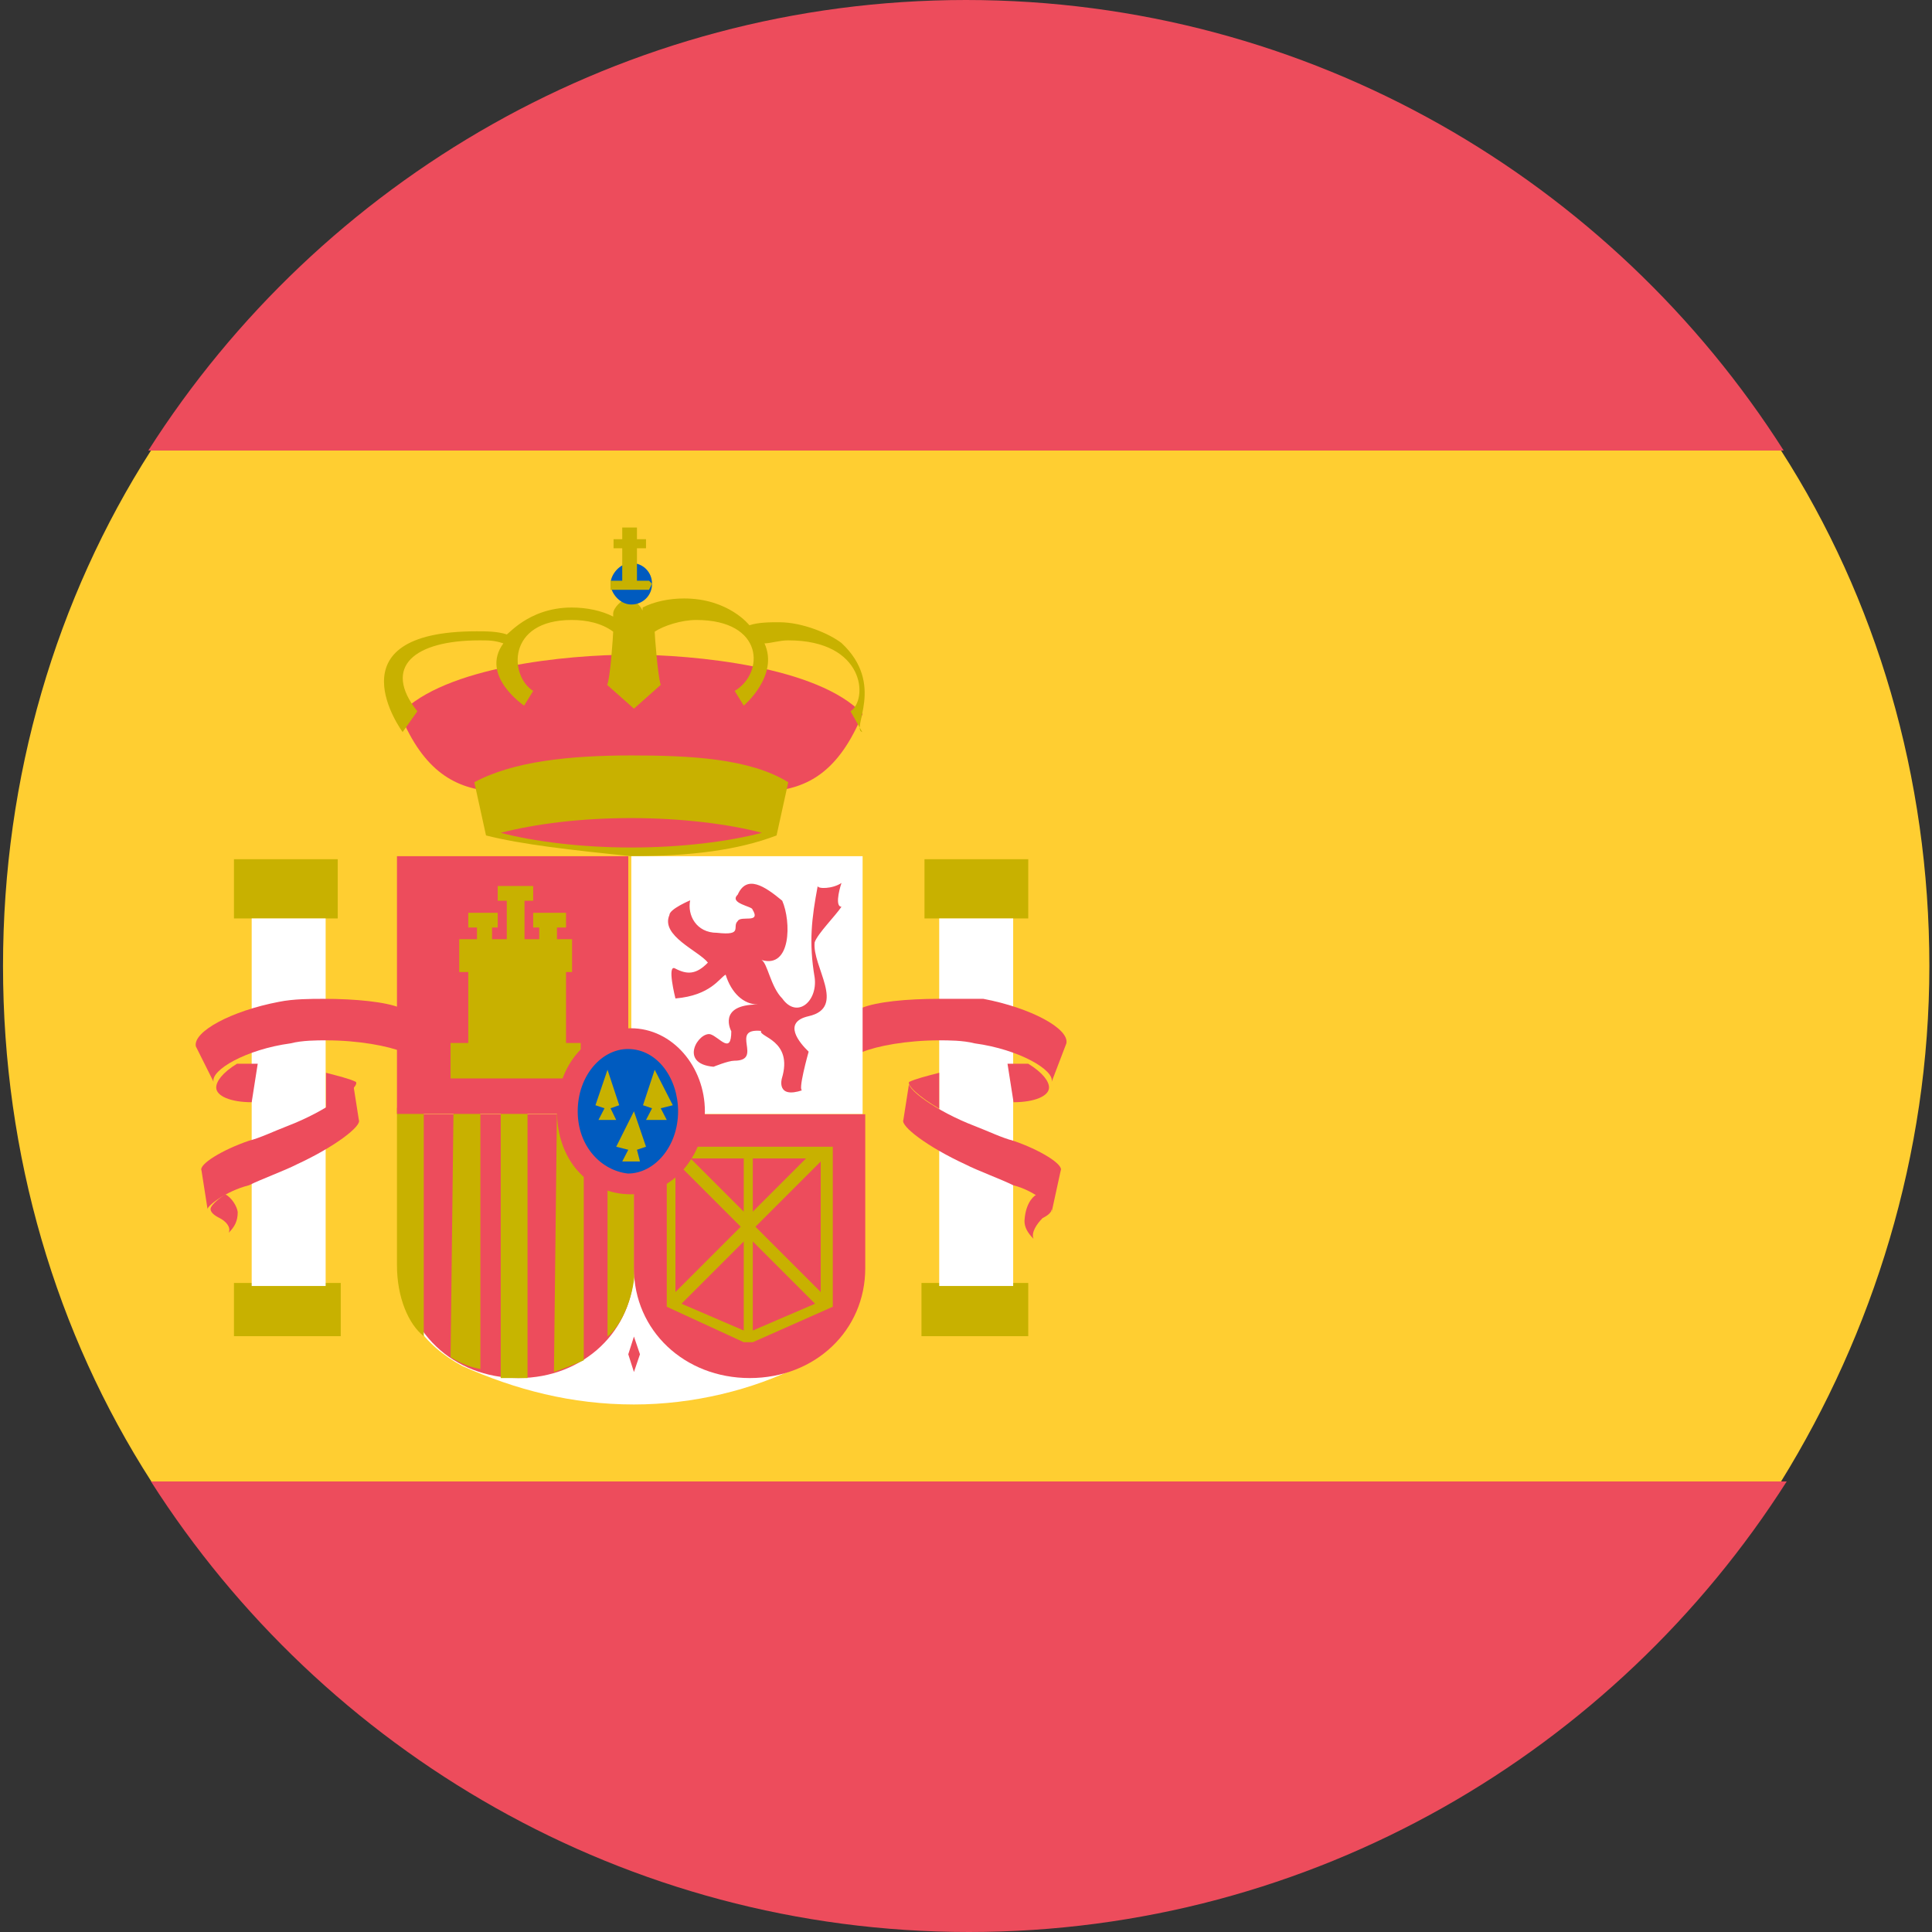 <?xml version="1.0" encoding="utf-8"?>
<!-- Generator: Adobe Illustrator 19.0.0, SVG Export Plug-In . SVG Version: 6.00 Build 0)  -->
<svg version="1.1" id="Layer_1" xmlns="http://www.w3.org/2000/svg" xmlns:xlink="http://www.w3.org/1999/xlink" x="0px" y="0px"
	 viewBox="0 0 512 512" style="enable-background:new 0 0 512 512;" xml:space="preserve">
<rect x="0" y="0" width="512" height="512" fill="#333333" stroke="none"/>
<style type="text/css">
	.st0{fill:#FFCE31;}
	.st1{fill:#ED4C5C;}
	.st2{fill:#C8B100;}
	.st3{fill:#FFFFFF;}
	.st4{fill:#005BBF;}
	.st5{fill:#C7B500;}
</style>
<g id="XMLID_2_">
	<path id="XMLID_4_" class="st0" d="M0.8,256c0,50.3,14.1,97.4,39.3,136.6H472c24.3-39.3,39.3-86.4,39.3-136.6
		s-14.1-97.4-39.3-136.6H40C14.9,158.6,0.8,205.7,0.8,256z"/>
	<path id="XMLID_5_" class="st1" d="M472.7,119.4C427.2,47.9,347.1,0,256,0S84.8,47.9,39.3,119.4H472.7z"/>
	<path id="XMLID_6_" class="st1" d="M40,392.6C85.6,464.1,165.7,512,256.8,512S428,464.1,473.5,392.6H40z"/>
	<rect id="XMLID_7_" x="62" y="227.7" class="st2" width="27.5" height="15.7"/>
	<rect id="XMLID_8_" x="62" y="340" class="st2" width="28.3" height="14.1"/>
	<path id="XMLID_9_" class="st1" d="M59.7,316.5c-2.4,1.6-3.9,3.1-3.9,3.9c0,0.8,0.8,1.6,2.4,2.4c1.6,0.8,3.1,2.4,2.4,3.9
		c1.6-1.6,2.4-3.1,2.4-5.5C62.8,319.6,61.3,317.3,59.7,316.5"/>
	<rect id="XMLID_10_" x="66.7" y="243.4" class="st3" width="19.6" height="97.4"/>
	<path id="XMLID_11_" class="st1" d="M106.8,278.8c-3.9-1.6-11.8-3.1-20.4-3.1c-2.4,0-6.3,0-9.4,0.8c-11.8,1.6-21.2,7.1-20.4,10.2
		l-4.7-9.4c-0.8-3.9,9.4-9.4,22-11.8c3.9-0.8,8.6-0.8,11.8-0.8c8.6,0,16.5,0.8,20.4,2.4v11.8"/>
	<path id="XMLID_12_" class="st1" d="M66.7,292.1c-5.5,0-9.4-1.6-9.4-3.9c0-1.6,1.6-3.9,5.5-6.3c1.6,0,3.1,0,5.5,0L66.7,292.1"/>
	<path id="XMLID_13_" class="st1" d="M86.4,284.3c3.1,0.8,6.3,1.6,7.9,2.4c0.8,0.8-2.4,3.9-7.9,7.1V284.3"/>
	<path id="XMLID_14_" class="st1" d="M53.4,310.2c-0.8-1.6,5.5-5.5,12.6-7.9c3.1-0.8,6.3-2.4,10.2-3.9c10.2-3.9,18.8-10.2,17.3-11.8
		l1.6,10.2c0.8,1.6-6.3,7.1-16.5,11.8c-3.1,1.6-9.4,3.9-12.6,5.5c-6.3,1.6-11,5.5-11,6.3L53.4,310.2"/>
	<rect id="XMLID_15_" x="245" y="227.7" class="st2" width="27.5" height="15.7"/>
	<rect id="XMLID_16_" x="244.2" y="340" class="st2" width="28.3" height="14.1"/>
	<path id="XMLID_17_" class="st1" d="M274.8,316.5c2.4,1.6,3.9,3.1,3.9,3.9c0,0.8-0.8,1.6-2.4,2.4c-1.6,1.6-3.1,3.9-2.4,5.5
		c-1.6-1.6-2.4-3.1-2.4-4.7C271.7,319.6,273.3,317.3,274.8,316.5"/>
	<rect id="XMLID_18_" x="248.9" y="243.4" class="st3" width="19.6" height="97.4"/>
	<path id="XMLID_19_" class="st1" d="M228.5,278.8c3.9-1.6,11.8-3.1,20.4-3.1c2.4,0,6.3,0,9.4,0.8c11.8,1.6,21.2,7.1,20.4,10.2
		l3.9-10.2c0.8-3.9-9.4-9.4-22-11.8c-3.9,0-8.6,0-11.8,0c-8.6,0-16.5,0.8-20.4,2.4V278.8"/>
	<path id="XMLID_20_" class="st1" d="M268.6,292.1c5.5,0,9.4-1.6,9.4-3.9c0-1.6-1.6-3.9-5.5-6.3c-1.6,0-3.1,0-5.5,0L268.6,292.1"/>
	<path id="XMLID_21_" class="st1" d="M248.9,284.3c-3.1,0.8-6.3,1.6-7.9,2.4c-0.8,0.8,2.4,3.9,7.9,7.1V284.3"/>
	<path id="XMLID_22_" class="st1" d="M281.1,310.2c0.8-1.6-5.5-5.5-12.6-7.9c-3.1-0.8-6.3-2.4-10.2-3.9
		c-10.2-3.9-18.8-10.2-17.3-11.8l-1.6,10.2c-0.8,1.6,6.3,7.1,16.5,11.8c3.1,1.6,9.4,3.9,12.6,5.5c6.3,1.6,11,6.3,10.2,7.1
		L281.1,310.2"/>
	<path id="XMLID_23_" class="st1" d="M167.3,173.5c16.5,0,49.5,3.1,61.3,15.7c-12.6,30.6-33,18.1-61.3,18.1
		c-27.5,0-48.7,12.6-61.3-18.1C117.8,176.7,150,173.5,167.3,173.5"/>
	<path id="XMLID_24_" class="st2" d="M208.9,207.3c-10.2-6.3-25.9-7.1-41.6-7.1c-16.5,0-31.4,1.6-41.6,7.1l3.1,14.1
		c9.4,2.4,22.8,3.9,38.5,5.5c15.7,0,28.3-1.6,38.5-5.5L208.9,207.3"/>
	<path id="XMLID_25_" class="st2" d="M223,170.4c-3.1-2.4-10.2-5.5-16.5-5.5c-2.4,0-5.5,0-7.9,0.8c0,0-5.5-7.1-17.3-7.1
		c-3.9,0-7.9,0.8-11,2.4v0.8c-0.8-1.6-2.4-3.1-3.9-3.1s-3.9,2.4-3.9,3.9v0.8c-3.1-1.6-7.1-2.4-11-2.4c-11.8,0-17.3,7.9-17.3,7.1
		c-2.4-0.8-5.5-0.8-7.9-0.8c-39.3,0-19.6,26.7-19.6,26.7l3.9-5.5c-9.4-11.8-0.8-18.8,16.5-18.8c2.4,0,3.9,0,6.3,0.8
		c-6.3,8.6,5.5,16.5,5.5,16.5l2.4-3.9c-6.3-3.9-7.1-18.8,10.2-18.8c3.9,0,7.9,0.8,11,3.1c0,0.8-0.8,12.6-1.6,14.1l7.1,6.3l7.1-6.3
		c-0.8-2.4-1.6-13.3-1.6-14.1c2.4-1.6,7.1-3.1,11-3.1c18.1,0,18.1,14.1,10.2,18.8l2.4,3.9c0,0,9.4-7.9,5.5-16.5
		c1.6,0,3.9-0.8,6.3-0.8c20.4,0,21.2,15.7,16.5,18.8l3.1,5.5C225.4,193.2,234.8,181.4,223,170.4"/>
	<path id="XMLID_26_" class="st4" d="M161.8,154.7c0-2.4,2.4-5.5,5.5-5.5s5.5,2.4,5.5,5.5s-2.4,5.5-5.5,5.5S161.8,157.1,161.8,154.7
		"/>
	<polygon id="XMLID_27_" class="st2" points="164.9,139.8 164.9,142.9 162.6,142.9 162.6,145.3 164.9,145.3 164.9,149.2 
		164.9,153.9 161.8,153.9 161.8,154.7 161.8,156.3 172,156.3 172.8,154.7 172,153.9 168.8,153.9 168.8,149.2 168.8,145.3 
		171.2,145.3 171.2,142.9 168.8,142.9 168.8,139.8 	"/>
	<path id="XMLID_28_" class="st1" d="M167.3,224.6c-13.3,0-25.9-1.6-34.6-3.9c9.4-2.4,21.2-3.9,34.6-3.9s25.9,1.6,34.6,3.9
		C193.2,223,180.6,224.6,167.3,224.6"/>
	<path id="XMLID_29_" class="st3" d="M168,372.2c-16.5,0-31.4-3.9-45.5-10.2c-10.2-5.5-16.5-14.1-16.5-25.9v-40.8h122.5v40.8
		c0,11-7.1,21.2-16.5,25.9C199.5,368.3,183.8,372.2,168,372.2"/>
	<rect id="XMLID_30_" x="167.3" y="226.9" class="st3" width="61.3" height="68.3"/>
	<path id="XMLID_31_" class="st1" d="M168,336.1c0,16.5-13.3,29.1-30.6,29.1s-30.6-12.6-30.6-29.1v-40.8H168V336.1"/>
	<path id="XMLID_32_" class="st2" d="M119.4,359.7c1.6,0.8,3.9,2.4,7.9,3.1v-69.9h-7.1L119.4,359.7"/>
	<path id="XMLID_33_" class="st2" d="M105.2,335.3c0,8.6,3.1,15.7,7.1,18.8v-60.5h-7.1V335.3"/>
	<path id="XMLID_34_" class="st5" d="M132.7,365.2c2.4,0,5.5,0,7.1,0v-71.5h-7.1V365.2"/>
	<path id="XMLID_35_" class="st2" d="M146.8,363.6c2.4-0.8,6.3-2.4,7.9-3.1v-66.7h-7.1L146.8,363.6"/>
	<rect id="XMLID_36_" x="105.2" y="226.9" class="st1" width="61.3" height="68.3"/>
	<path id="XMLID_37_" class="st2" d="M161,354.2c3.1-2.4,6.3-8.6,7.1-15.7v-44H161V354.2"/>
	<path id="XMLID_38_" class="st1" d="M229.3,295.3v40.8c0,16.5-13.3,29.1-30.6,29.1S168,352.6,168,336.1v-40.8H229.3"/>
	<path id="XMLID_39_" class="st1" d="M207.3,238.7c2.4,5.5,2.4,18.1-5.5,15.7c1.6,0.8,2.4,7.1,5.5,10.2c3.9,5.5,9.4,0.8,8.6-5.5
		c-1.6-9.4-0.8-15.7,0.8-24.3c0,0.8,3.9,0.8,6.3-0.8c-0.8,2.4-1.6,6.3,0,6.3c-1.6,2.4-6.3,7.1-7.1,9.4c-0.8,6.3,8.6,17.3-1.6,19.6
		c-7.1,1.6-2.4,7.1,0,9.4c0,0-3.1,11-1.6,10.2c-7.1,2.4-5.5-3.1-5.5-3.1c3.1-10.2-6.3-11-5.5-12.6c-8.6-0.8,0.8,7.9-7.1,7.9
		c-1.6,0-5.5,1.6-5.5,1.6c-9.4-0.8-3.9-9.4-0.8-8.6c2.4,0.8,5.5,5.5,5.5-0.8c0,0-3.9-7.1,7.1-7.1c-3.9,0-7.1-3.1-8.6-7.9
		c-1.6,0.8-3.9,5.5-13.3,6.3c0,0-2.4-9.4,0-7.9c3.1,1.6,5.5,1.6,8.6-1.6c-2.4-3.1-12.6-7.1-10.2-12.6c0-1.6,5.5-3.9,5.5-3.9
		c-0.8,3.9,1.6,8.6,7.1,8.6c7.1,0.8,3.9-1.6,5.5-3.1c0.8-1.6,6.3,0.8,3.9-3.1c0-0.8-6.3-1.6-3.9-3.9
		C197.9,231.7,202.6,234.8,207.3,238.7"/>
	<polyline id="XMLID_40_" class="st1" points="168,363.6 166.5,358.9 168,354.2 169.6,358.9 168,363.6 	"/>
	<polygon id="XMLID_41_" class="st2" points="124.1,241.9 124.1,245.8 126.4,245.8 126.4,248.9 121.7,248.9 121.7,257.6 
		124.1,257.6 124.1,276.4 119.4,276.4 119.4,285.8 153.9,285.8 153.9,276.4 150,276.4 150,257.6 151.6,257.6 151.6,248.9 
		147.6,248.9 147.6,245.8 150,245.8 150,241.9 141.3,241.9 141.3,245.8 142.9,245.8 142.9,248.9 139,248.9 139,238.7 141.3,238.7 
		141.3,234.8 131.9,234.8 131.9,238.7 134.3,238.7 134.3,248.9 130.4,248.9 130.4,245.8 131.9,245.8 131.9,241.9 	"/>
	<path id="XMLID_49_" class="st2" d="M220.7,346.3v-42.4h-44v42.4l20.4,9.4h2.4L220.7,346.3 M197.1,307v14.1L183,307H197.1
		 M179,307.8l17.3,17.3L179,342.4V307.8 M180.6,345.5l16.5-16.5v23.6L180.6,345.5 M199.5,352.6V329l16.5,16.5L199.5,352.6
		 M217.5,342.4l-17.3-17.3l17.3-17.3V342.4 M199.5,307h14.1l-14.1,14.1V307"/>
	<path id="XMLID_50_" class="st1" d="M147.6,294.5c0-12.6,8.6-22,19.6-22s19.6,10.2,19.6,22s-8.6,22-19.6,22
		C155.5,316.5,147.6,307,147.6,294.5"/>
	<path id="XMLID_51_" class="st4" d="M153.1,294.5c0-9.4,6.3-16.5,13.3-16.5c7.9,0,13.3,7.9,13.3,16.5c0,9.4-6.3,16.5-13.3,16.5
		C159.4,310.2,153.1,303.9,153.1,294.5"/>
	<polyline id="XMLID_52_" class="st2" points="161,283.5 157.8,292.9 160.2,293.7 158.6,296.8 163.3,296.8 161.8,293.7 164.1,292.9 
		161,283.5 	"/>
	<polyline id="XMLID_53_" class="st2" points="173.5,283.5 170.4,292.9 172.8,293.7 171.2,296.8 176.7,296.8 175.1,293.7 
		178.3,292.9 173.5,283.5 	"/>
	<polyline id="XMLID_54_" class="st2" points="168,294.5 163.3,303.9 166.5,304.7 164.9,307.8 169.6,307.8 168.8,304.7 171.2,303.9 
		168,294.5 	"/>
</g>
</svg>
